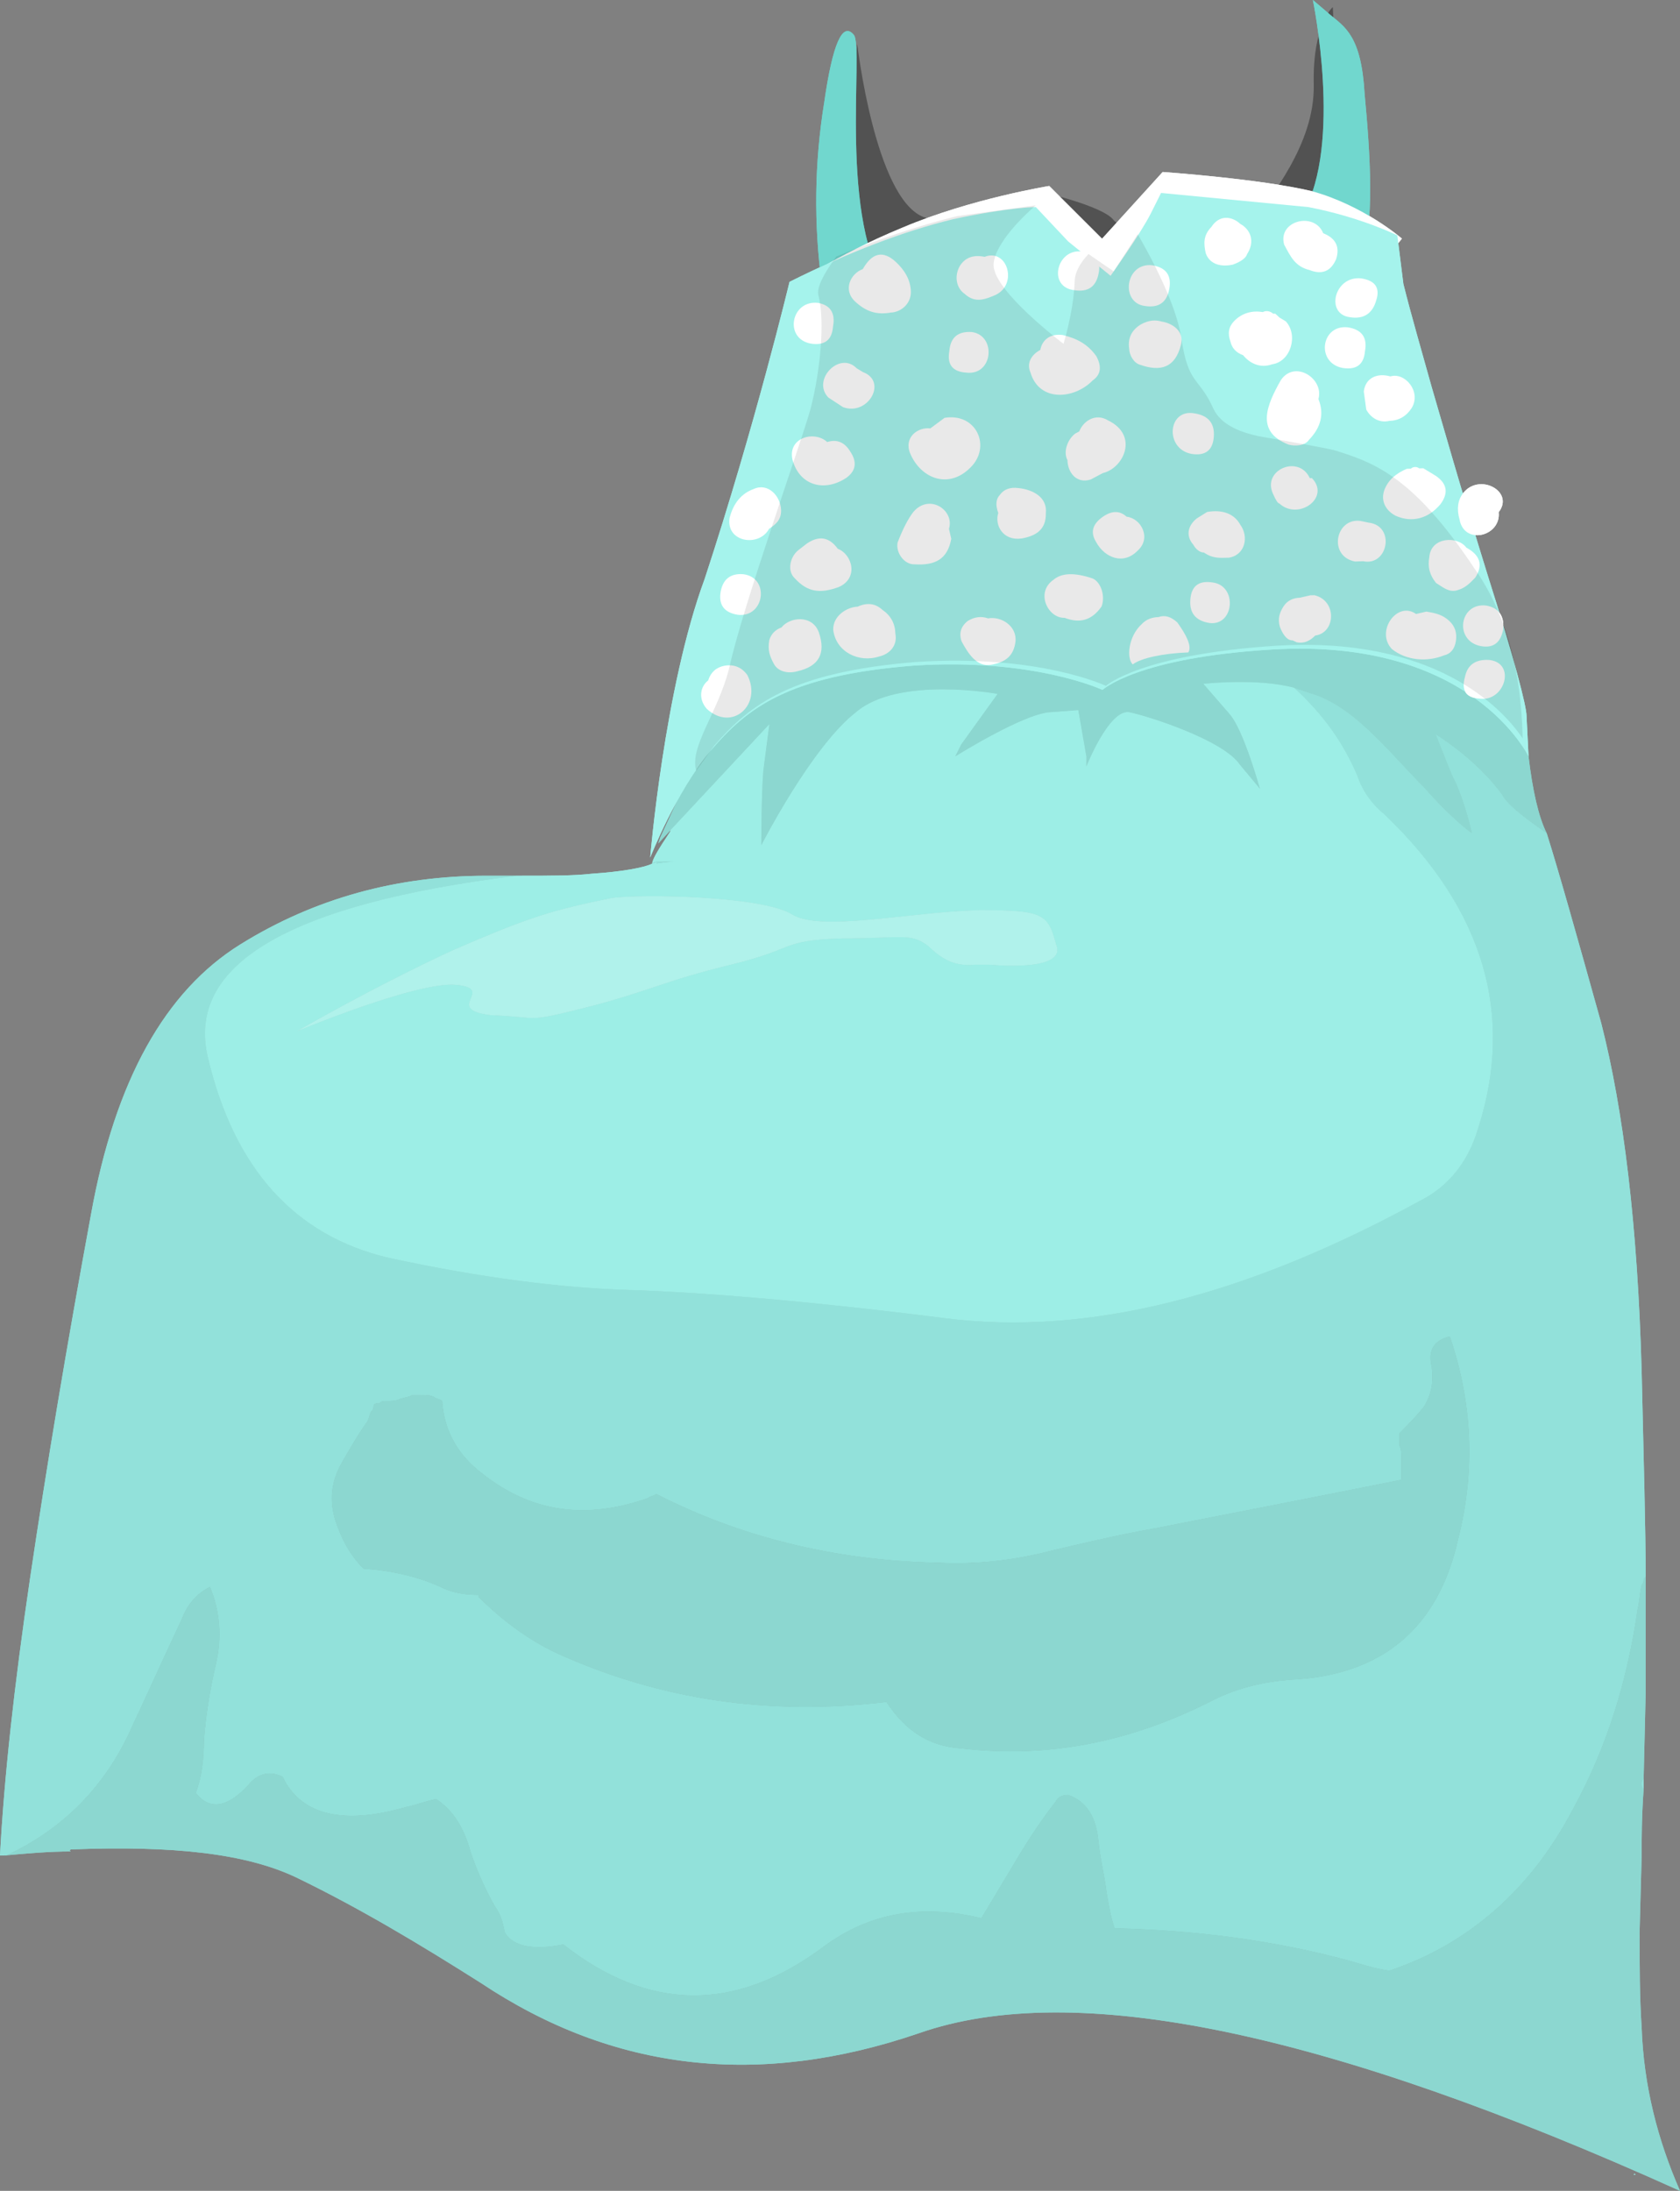 <?xml version="1.0" encoding="UTF-8" standalone="no"?>
<!-- Generator: flash2svg, http://dissentgraphics.com/tools/flash2svg -->

<svg
   xmlns:dc="http://purl.org/dc/elements/1.1/"
   xmlns:cc="http://creativecommons.org/ns#"
   xmlns:rdf="http://www.w3.org/1999/02/22-rdf-syntax-ns#"
   xmlns:svg="http://www.w3.org/2000/svg"
   xmlns="http://www.w3.org/2000/svg"
   xmlns:sodipodi="http://sodipodi.sourceforge.net/DTD/sodipodi-0.dtd"
   xmlns:inkscape="http://www.inkscape.org/namespaces/inkscape"
   id="AvatarAssets"
   image-rendering="auto"
   version="1.1"
   x="0px"
   y="0px"
   width="41.6"
   height="54.226"
   viewBox="0 0 41.6 54.226"
   inkscape:version="0.48.4 r9939"
   sodipodi:docname="AvatarAssets_backDressC008.svg">
  <rect x="0" y="0" width="41.6" height="54.226" fill="#808080" stroke="none"/>
  <sodipodi:namedview
     pagecolor="#ffffff"
     bordercolor="#666666"
     borderopacity="1"
     objecttolerance="10"
     gridtolerance="10"
     guidetolerance="10"
     inkscape:pageopacity="0"
     inkscape:pageshadow="2"
     inkscape:window-width="640"
     inkscape:window-height="480"
     id="namedview3816"
     showgrid="false"
     fit-margin-top="0"
     fit-margin-left="0"
     fit-margin-right="0"
     fit-margin-bottom="0"
     inkscape:zoom="1.9032258"
     inkscape:cx="59.2"
     inkscape:cy="-32.2"
     inkscape:window-x="0"
     inkscape:window-y="0"
     inkscape:window-maximized="0"
     inkscape:current-layer="AvatarAssets" />
  <defs
     id="defs3595" />
  <g
     id="backDressC9"
     overflow="visible"
     style="overflow:visible"
     transform="translate(27.2,24.426)">
    <g
       id="backDressC008_2_1">
      <g
         id="element3">
        <path
           id="path117"
           d="M 10,-6.725 9.725,-7.125 9.7,-7.15 C 9.3,-7.5 7.65,-8.4 5.3,-9.35 c -1.2,-0.45 -2.85,-1 -4.5,-1.25 -1.6,0.05 -3.3,0.25 -5.05,0.65 -0.25,0.05 -1.35,0.65 -2.5,1.35 -0.45,0.25 -0.95,0.55 -1.35,0.85 -0.05,0 -0.05,0 -0.05,0 l -0.225,0.2 0.025,0 c -0.2,0.15 -0.6,0.6 -1,1.1 L -9.375,-6.475 -9.4,-6.45 c -0.1,0.1 -0.2,0.25 -0.3,0.4 0,0.1 -0.1,0.2 -0.2,0.3 l -0.95,2.05 -0.05,0.15 0.3,-0.325 2.45,-2.625 -0.15,1.15 c -0.05,0.6 -0.05,1.85 -0.05,1.85 l 0.8,-1.35 -0.8,1.35 c 0,0 1.25,-2.45 2.35,-3.3 1.05,-0.9 3.5,-0.45 3.5,-0.45 L -3.4,-6 -3.55,-5.7 -2.6,-6.25 -3.55,-5.7 c 0,0 1.75,-1.1 2.4,-1.1 l 0.65,-0.05 0.2,1.15 0,0.25 0.35,-0.7 -0.35,0.7 c 0,0 0.55,-1.4 1.05,-1.35 0.5,0.1 2.35,0.7 2.75,1.3 L 4,-4.9 c 0,0 -0.4,-1.45 -0.75,-1.85 L 2.6,-7.5 l 1.05,0 -1.05,0 c 0,0 1.35,-0.15 2.25,0.1 0.3,0.1 0.45,0.15 0.6,0.2 1,0.4 1.8,1.45 2.6,2.25 0.75,0.85 1.2,1.15 1.2,1.15 0,0 -0.2,-0.9 -0.5,-1.45 l -0.4,-1 0.6,0.45 -0.6,-0.45 c 0,0 1,0.6 1.65,1.5 0.1,0.2 0.45,0.5 1.1,0.95 -0.2,-0.4 -0.35,-1.05 -0.45,-1.9 -0.25,-0.45 -0.5,-0.75 -0.65,-1"
           inkscape:connector-curvature="0"
           style="fill:#8cd7d0" />
        <path
           id="path118"
           d="m 5.3,-9.35 c 2.35,0.95 4,1.85 4.4,2.2 L 9.725,-7.125 9.75,-7.1 C 9.65,-7.25 9.55,-7.65 9.45,-8.05 Q 9.232,-8.79 9.05,-9.575 L 5.275,-9.35 m 2.775,4.4 C 7.25,-5.75 6.45,-6.8 5.45,-7.2 5.3,-7.25 5.15,-7.3 4.85,-7.4 c 0.75,0.7 1.2,1.35 1.55,2.15 0.15,0.45 0.4,0.75 0.7,1 C 9.55,-1.9 10.3,0.7 9.4,3.5 9.15,4.35 8.65,4.95 7.95,5.3 3.65,7.65 -0.25,8.65 -3.8,8.2 -7.35,7.75 -10,7.55 -11.65,7.5 -13.3,7.45 -15.3,7.2 -17.6,6.7 c -2.3,-0.55 -3.8,-2.2 -4.45,-4.95 -0.55,-2.3 2,-3.8 7.65,-4.5 0,0 -0.35,0 -0.75,0 -2.2,0 -4.25,0.55 -6.1,1.7 -1.85,1.15 -3.1,3.35 -3.7,6.7 -0.6,3.25 -1.1,6.25 -1.5,8.95 -0.4,2.7 -0.65,5 -0.75,6.9 0,0 0,0 0.15,0 1.4,-0.65 2.45,-1.7 3.1,-3.15 0.4,-0.85 0.8,-1.75 1.25,-2.7 0.15,-0.4 0.4,-0.65 0.7,-0.8 0.25,0.6 0.3,1.25 0.15,1.9 -0.15,0.65 -0.25,1.25 -0.3,1.9 0,0.45 -0.05,0.9 -0.2,1.3 0.35,0.45 0.8,0.35 1.3,-0.2 0.25,-0.3 0.55,-0.35 0.85,-0.2 0.45,0.95 1.5,1.2 3.05,0.75 0.25,-0.05 0.5,-0.15 0.75,-0.2 0.45,0.3 0.7,0.75 0.85,1.3 0.15,0.45 0.35,0.9 0.6,1.35 0.15,0.2 0.2,0.4 0.25,0.65 0.2,0.35 0.7,0.45 1.45,0.3 2.1,1.65 4.25,1.7 6.45,0.05 1.15,-0.85 2.45,-1.05 3.9,-0.7 0.3,-0.5 0.6,-1 0.9,-1.5 0.3,-0.5 0.6,-0.95 0.95,-1.4 C -1,20.05 -0.9,20 -0.75,20 c 0.45,0.15 0.7,0.55 0.75,1.15 0.05,0.45 0.15,0.85 0.2,1.25 0.05,0.3 0.1,0.6 0.2,0.9 2.05,0.05 3.95,0.3 5.8,0.8 0.35,0.1 0.65,0.2 1,0.25 1.95,-0.65 3.5,-2 4.55,-4 0.85,-1.55 1.35,-3.2 1.6,-4.95 0.05,-0.2 0.05,-0.4 0.1,-0.6 0.05,-0.05 0.05,-0.1 0.05,-0.15 0,0 0,0 0.05,-0.05 0,-1.15 -0.05,-2.95 -0.1,-5.1 C 13.35,5.9 13,3.05 12.45,0.9 11.85,-1.25 11.4,-2.85 11.1,-3.8 10.45,-4.25 10.1,-4.55 10,-4.75 9.35,-5.65 8.35,-6.25 8.35,-6.25 l 0.6,0.45 -0.6,-0.45 0.4,1 c 0.3,0.55 0.5,1.45 0.5,1.45 0,0 -0.45,-0.3 -1.2,-1.15 z m -0.6,16 c 0.2,-0.2 0.4,-0.4 0.6,-0.65 0.2,-0.3 0.25,-0.65 0.2,-1 C 8.15,9 8.3,8.75 8.7,8.65 c 0.55,1.6 0.65,3.3 0.2,5.05 -0.5,2.2 -1.9,3.35 -4.15,3.45 -0.65,0.05 -1.3,0.2 -1.9,0.5 -2.05,1.05 -4.1,1.45 -6.25,1.2 -0.8,-0.05 -1.4,-0.45 -1.85,-1.15 -2.9,0.35 -5.6,-0.05 -8.15,-1.2 -0.75,-0.35 -1.4,-0.85 -1.95,-1.4 l 0,-0.05 c -0.35,0 -0.65,-0.05 -0.95,-0.2 -0.55,-0.25 -1.2,-0.4 -1.9,-0.45 -0.35,-0.35 -0.55,-0.75 -0.7,-1.2 -0.15,-0.5 -0.1,-0.95 0.15,-1.4 0.2,-0.35 0.4,-0.7 0.65,-1.05 0.05,-0.1 0.05,-0.2 0.1,-0.25 0.05,-0.05 0.05,-0.1 0.05,-0.15 0.05,-0.05 0.1,-0.05 0.15,-0.05 0.05,-0.05 0.1,-0.05 0.15,-0.05 0.15,0 0.25,0 0.35,-0.05 0.15,-0.05 0.25,-0.05 0.3,-0.1 0.05,0 0.15,0 0.2,0 0.15,0 0.25,0 0.35,0.05 0.05,0.05 0.15,0.05 0.2,0.1 0.05,0.75 0.4,1.35 1,1.8 1.2,0.95 2.55,1.15 4.1,0.6 0.05,-0.05 0.15,-0.05 0.2,-0.1 2.05,1.05 4.4,1.65 6.95,1.7 0.95,0.05 1.9,-0.05 2.85,-0.3 0.85,-0.2 1.7,-0.4 2.55,-0.55 2.05,-0.4 4.1,-0.8 6.1,-1.2 0,-0.05 0,-0.05 0,-0.1 0,-0.05 0,-0.1 0,-0.15 0,-0.05 0,-0.15 0,-0.25 0,-0.15 0,-0.25 -0.05,-0.35 0,-0.1 0,-0.2 0,-0.3 z"
           inkscape:connector-curvature="0"
           style="fill:#92e1da" />
        <path
           id="path121"
           d="m 7.45,11.05 c 0,0.1 0,0.2 0,0.3 0.05,0.1 0.05,0.2 0.05,0.35 0,0.1 0,0.2 0,0.25 0,0.05 0,0.1 0,0.15 0,0.05 0,0.05 0,0.1 -2,0.4 -4.05,0.8 -6.1,1.2 -0.85,0.15 -1.7,0.35 -2.55,0.55 -0.95,0.25 -1.9,0.35 -2.85,0.3 -2.55,-0.05 -4.9,-0.65 -6.95,-1.7 -0.05,0.05 -0.15,0.05 -0.2,0.1 -1.55,0.55 -2.9,0.35 -4.1,-0.6 -0.6,-0.45 -0.95,-1.05 -1,-1.8 -0.05,-0.05 -0.15,-0.05 -0.2,-0.1 -0.1,-0.05 -0.2,-0.05 -0.35,-0.05 -0.05,0 -0.15,0 -0.2,0 -0.05,0.05 -0.15,0.05 -0.3,0.1 -0.1,0.05 -0.2,0.05 -0.35,0.05 -0.05,0 -0.1,0 -0.15,0.05 -0.05,0 -0.1,0 -0.15,0.05 0,0.05 0,0.1 -0.05,0.15 -0.05,0.05 -0.05,0.15 -0.1,0.25 -0.25,0.35 -0.45,0.7 -0.65,1.05 -0.25,0.45 -0.3,0.9 -0.15,1.4 0.15,0.45 0.35,0.85 0.7,1.2 0.7,0.05 1.35,0.2 1.9,0.45 0.3,0.15 0.6,0.2 0.95,0.2 l 0,0.05 c 0.55,0.55 1.2,1.05 1.95,1.4 2.55,1.15 5.25,1.55 8.15,1.2 0.45,0.7 1.05,1.1 1.85,1.15 2.15,0.25 4.2,-0.15 6.25,-1.2 0.6,-0.3 1.25,-0.45 1.9,-0.5 C 7,17.05 8.4,15.9 8.9,13.7 9.35,11.95 9.25,10.25 8.7,8.65 8.3,8.75 8.15,9 8.25,9.4 c 0.05,0.35 0,0.7 -0.2,1 -0.2,0.25 -0.4,0.45 -0.6,0.65 z M 7.2,24.35 C 6.85,24.3 6.55,24.2 6.2,24.1 4.35,23.6 2.45,23.35 0.4,23.3 0.3,23 0.25,22.7 0.2,22.4 0.15,22 0.05,21.6 0,21.15 c -0.05,-0.6 -0.3,-1 -0.75,-1.15 -0.15,0 -0.25,0.05 -0.3,0.15 -0.35,0.45 -0.65,0.9 -0.95,1.4 -0.3,0.5 -0.6,1 -0.9,1.5 -1.45,-0.35 -2.75,-0.15 -3.9,0.7 -2.2,1.65 -4.35,1.6 -6.45,-0.05 -0.75,0.15 -1.25,0.05 -1.45,-0.3 -0.05,-0.25 -0.1,-0.45 -0.25,-0.65 -0.25,-0.45 -0.45,-0.9 -0.6,-1.35 -0.15,-0.55 -0.4,-1 -0.85,-1.3 -0.25,0.05 -0.5,0.15 -0.75,0.2 -1.55,0.45 -2.6,0.2 -3.05,-0.75 -0.3,-0.15 -0.6,-0.1 -0.85,0.2 -0.5,0.55 -0.95,0.65 -1.3,0.2 0.15,-0.4 0.2,-0.85 0.2,-1.3 0.05,-0.65 0.15,-1.25 0.3,-1.9 0.15,-0.65 0.1,-1.3 -0.15,-1.9 -0.3,0.15 -0.55,0.4 -0.7,0.8 -0.45,0.95 -0.85,1.85 -1.25,2.7 -0.65,1.45 -1.7,2.5 -3.1,3.15 L -27.075,21.475 -27.1,21.5 c 0.55,-0.05 1.1,-0.1 1.65,-0.1 l -0.025,-0.025 0.025,-0.025 c 2.55,-0.1 4.35,0.1 5.6,0.7 1.55,0.75 3.05,1.65 4.55,2.6 3.3,2.2 6.9,2.6 10.85,1.25 C -0.6,24.55 5.65,25.85 14.4,29.8 13.85,28.55 13.5,27.2 13.45,25.75 13.4,25 13.4,24.25 13.4,23.4 l 0,-0.025 0.05,-1.85 0,0.025 c 0,-0.5 0,-1 0.05,-1.7 -0.05,-0.05 -0.05,-0.1 -0.05,-0.1 0,-0.05 0,-0.1 0.05,-0.15 l 0,-0.025 0.05,-2.1 0,0.025 c 0,0.05 0,-0.15 0,-0.35 0,-0.6 0,-1.35 0,-2.55 -0.05,0.05 -0.05,0.05 -0.05,0.05 0,0.05 0,0.1 -0.05,0.15 -0.05,0.2 -0.05,0.4 -0.1,0.6 -0.25,1.75 -0.75,3.4 -1.6,4.95 -1.05,2 -2.6,3.35 -4.55,4 z"
           inkscape:connector-curvature="0"
           style="fill:#8cd7d0" />
        <path
           id="path124"
           d="M 4.85,-7.4 C 3.95,-7.65 2.6,-7.5 2.6,-7.5 l 1.05,0 -1.05,0 0.65,0.75 C 3.6,-6.35 4,-4.9 4,-4.9 L 3.5,-5.5 C 3.1,-6.1 1.25,-6.7 0.75,-6.8 0.25,-6.85 -0.3,-5.45 -0.3,-5.45 l 0.35,-0.7 -0.35,0.7 0,-0.25 -0.2,-1.15 -0.65,0.05 c -0.65,0 -2.4,1.1 -2.4,1.1 L -2.6,-6.25 -3.55,-5.7 -3.4,-6 -2.5,-7.25 c 0,0 -2.45,-0.45 -3.5,0.45 -1.1,0.85 -2.35,3.3 -2.35,3.3 l 0.8,-1.35 -0.8,1.35 c 0,0 0,-1.25 0.05,-1.85 l 0.15,-1.15 -2.45,2.625 0,0.025 c -0.3,0.45 -0.45,0.7 -0.45,0.8 -0.2,0.1 -0.75,0.2 -1.5,0.25 -0.45,0.05 -0.95,0.05 -1.85,0.05 -5.65,0.7 -8.2,2.2 -7.65,4.5 0.65,2.75 2.15,4.4 4.45,4.95 2.3,0.5 4.3,0.75 5.95,0.8 1.65,0.05 4.3,0.25 7.85,0.7 C -0.25,8.65 3.65,7.65 7.95,5.3 8.65,4.95 9.15,4.35 9.4,3.5 10.3,0.7 9.55,-1.9 7.1,-4.25 6.8,-4.5 6.55,-4.8 6.4,-5.25 6.05,-6.05 5.6,-6.7 4.85,-7.4 z m -15.75,4.3 c 0.15,0 0.35,0 0.5,0 -0.15,0 -0.25,0 -0.55,0.05 0.05,-0.05 0.05,-0.05 -0.1,0 0.05,-0.05 0.1,-0.05 0.15,-0.05 z m -1.15,0.9 c 0.75,-0.1 3.7,-0.05 4.45,0.4 0.7,0.45 2.9,-0.05 4.65,-0.1 1.6,0 1.7,0.1 1.9,0.85 0.3,0.7 -1.65,0.5 -1.65,0.5 l -0.35,0 C -3.5,-0.5 -3.85,-0.65 -4.2,-1 c -0.45,-0.35 -0.65,-0.2 -2.15,-0.2 -1.55,0.05 -1.1,0.25 -2.75,0.65 -1.65,0.4 -2,0.65 -3.55,1.05 -1.6,0.4 -1.1,0.25 -2.4,0.2 -1.2,-0.15 0.15,-0.65 -0.85,-0.75 -0.95,-0.1 -3.95,1.15 -3.95,1.15 l 1.6,-0.6 -1.6,0.6 c 0,0 1.9,-1.1 3.85,-2 1.95,-0.85 2.5,-1 3.95,-1.3 z m 2.75,-4.5 c -0.05,0.05 -0.05,0.15 -0.05,0.25 0.4,-0.5 0.8,-0.95 1,-1.1 l -0.025,0 0.225,-0.2 c 0,0 0,0 0.05,0 0.4,-0.3 0.9,-0.6 1.35,-0.85 l -0.025,-0.025 -1.95,0.125 0.025,0 c -0.05,0.05 -0.25,0.65 -0.6,1.8 z"
           inkscape:connector-curvature="0"
           style="fill:#9deee6" />
        <path
           id="path125"
           d="m -10.9,-3.1 c -0.05,0 -0.1,0 -0.15,0.05 0.15,-0.05 0.15,-0.05 0.1,0 0.3,-0.05 0.4,-0.05 0.55,-0.05 -0.15,0 -0.35,0 -0.5,0 z m 24.4,22.7 c -0.05,0.05 -0.05,0.1 -0.05,0.15 0,0 0,0.05 0.05,0.1 0,-0.05 0,-0.1 0,-0.25 z"
           inkscape:connector-curvature="0"
           style="fill:#92e1da" />
        <path
           id="path128"
           d="m -12.05,-2.2 c -1.45,0.3 -2,0.45 -3.95,1.3 -1.95,0.9 -3.85,2 -3.85,2 l 1.6,-0.6 -1.6,0.6 c 0,0 3,-1.25 3.95,-1.15 1,0.1 -0.35,0.6 0.85,0.75 1.3,0.05 0.8,0.2 2.4,-0.2 1.55,-0.4 1.9,-0.65 3.55,-1.05 1.65,-0.4 1.2,-0.6 2.75,-0.65 1.5,0 1.7,-0.15 2.15,0.2 0.35,0.35 0.7,0.5 1.15,0.45 l 0.35,0 c 0,0 1.95,0.2 1.65,-0.5 -0.2,-0.75 -0.3,-0.85 -1.9,-0.85 -1.75,0.05 -3.95,0.55 -4.65,0.1 -0.75,-0.45 -3.7,-0.5 -4.45,-0.4 z"
           inkscape:connector-curvature="0"
           style="fill:#b0f2eb" />
        <path
           id="path137"
           d="m 13.25,29.375 0.025,0 M 13.25,29.4 c 0,0 0.05,0 0.05,0 l -0.025,-0.025"
           inkscape:connector-curvature="0"
           style="fill:#9deee6" />
      </g>
    </g>
    <g
       id="backDressC008_2_0">
      <g
         id="element2">
        <path
           id="path96"
           d="M 10,-6.725 9.725,-7.125 9.7,-7.15 C 9.3,-7.5 7.65,-8.4 5.3,-9.35 c -1.2,-0.45 -2.85,-1 -4.5,-1.25 -1.6,0.05 -3.3,0.25 -5.05,0.65 -0.25,0.05 -1.35,0.65 -2.5,1.35 -0.45,0.25 -0.95,0.55 -1.35,0.85 -0.05,0 -0.05,0 -0.05,0 l -0.225,0.2 0.025,0 c -0.2,0.15 -0.6,0.6 -1,1.1 L -9.375,-6.475 -9.4,-6.45 c -0.1,0.1 -0.2,0.25 -0.3,0.4 0,0.1 -0.1,0.2 -0.2,0.3 l -0.95,2.05 -0.05,0.15 0.3,-0.325 2.45,-2.625 -0.15,1.15 c -0.05,0.6 -0.05,1.85 -0.05,1.85 l 0.8,-1.35 -0.8,1.35 c 0,0 1.25,-2.45 2.35,-3.3 1.05,-0.9 3.5,-0.45 3.5,-0.45 L -3.4,-6 -3.55,-5.7 -2.6,-6.25 -3.55,-5.7 c 0,0 1.75,-1.1 2.4,-1.1 l 0.65,-0.05 0.2,1.15 0,0.25 0.35,-0.7 -0.35,0.7 c 0,0 0.55,-1.4 1.05,-1.35 0.5,0.1 2.35,0.7 2.75,1.3 L 4,-4.9 c 0,0 -0.4,-1.45 -0.75,-1.85 L 2.6,-7.5 l 1.05,0 -1.05,0 c 0,0 1.35,-0.15 2.25,0.1 0.3,0.1 0.45,0.15 0.6,0.2 1,0.4 1.8,1.45 2.6,2.25 0.75,0.85 1.2,1.15 1.2,1.15 0,0 -0.2,-0.9 -0.5,-1.45 l -0.4,-1 0.6,0.45 -0.6,-0.45 c 0,0 1,0.6 1.65,1.5 0.1,0.2 0.45,0.5 1.1,0.95 -0.2,-0.4 -0.35,-1.05 -0.45,-1.9 -0.25,-0.45 -0.5,-0.75 -0.65,-1"
           inkscape:connector-curvature="0"
           style="fill:#8cd7d0" />
        <path
           id="path97"
           d="m 5.3,-9.35 c 2.35,0.95 4,1.85 4.4,2.2 L 9.725,-7.125 9.75,-7.1 C 9.65,-7.25 9.55,-7.65 9.45,-8.05 Q 9.232,-8.79 9.05,-9.575 L 5.275,-9.35 m 2.775,4.4 C 7.25,-5.75 6.45,-6.8 5.45,-7.2 5.3,-7.25 5.15,-7.3 4.85,-7.4 c 0.75,0.7 1.2,1.35 1.55,2.15 0.15,0.45 0.4,0.75 0.7,1 C 9.55,-1.9 10.3,0.7 9.4,3.5 9.15,4.35 8.65,4.95 7.95,5.3 3.65,7.65 -0.25,8.65 -3.8,8.2 -7.35,7.75 -10,7.55 -11.65,7.5 -13.3,7.45 -15.3,7.2 -17.6,6.7 c -2.3,-0.55 -3.8,-2.2 -4.45,-4.95 -0.55,-2.3 2,-3.8 7.65,-4.5 0,0 -0.35,0 -0.75,0 -2.2,0 -4.25,0.55 -6.1,1.7 -1.85,1.15 -3.1,3.35 -3.7,6.7 -0.6,3.25 -1.1,6.25 -1.5,8.95 -0.4,2.7 -0.65,5 -0.75,6.9 0,0 0,0 0.15,0 1.4,-0.65 2.45,-1.7 3.1,-3.15 0.4,-0.85 0.8,-1.75 1.25,-2.7 0.15,-0.4 0.4,-0.65 0.7,-0.8 0.25,0.6 0.3,1.25 0.15,1.9 -0.15,0.65 -0.25,1.25 -0.3,1.9 0,0.45 -0.05,0.9 -0.2,1.3 0.35,0.45 0.8,0.35 1.3,-0.2 0.25,-0.3 0.55,-0.35 0.85,-0.2 0.45,0.95 1.5,1.2 3.05,0.75 0.25,-0.05 0.5,-0.15 0.75,-0.2 0.45,0.3 0.7,0.75 0.85,1.3 0.15,0.45 0.35,0.9 0.6,1.35 0.15,0.2 0.2,0.4 0.25,0.65 0.2,0.35 0.7,0.45 1.45,0.3 2.1,1.65 4.25,1.7 6.45,0.05 1.15,-0.85 2.45,-1.05 3.9,-0.7 0.3,-0.5 0.6,-1 0.9,-1.5 0.3,-0.5 0.6,-0.95 0.95,-1.4 C -1,20.05 -0.9,20 -0.75,20 c 0.45,0.15 0.7,0.55 0.75,1.15 0.05,0.45 0.15,0.85 0.2,1.25 0.05,0.3 0.1,0.6 0.2,0.9 2.05,0.05 3.95,0.3 5.8,0.8 0.35,0.1 0.65,0.2 1,0.25 1.95,-0.65 3.5,-2 4.55,-4 0.85,-1.55 1.35,-3.2 1.6,-4.95 0.05,-0.2 0.05,-0.4 0.1,-0.6 0.05,-0.05 0.05,-0.1 0.05,-0.15 0,0 0,0 0.05,-0.05 0,-1.15 -0.05,-2.95 -0.1,-5.1 C 13.35,5.9 13,3.05 12.45,0.9 11.85,-1.25 11.4,-2.85 11.1,-3.8 10.45,-4.25 10.1,-4.55 10,-4.75 9.35,-5.65 8.35,-6.25 8.35,-6.25 l 0.6,0.45 -0.6,-0.45 0.4,1 c 0.3,0.55 0.5,1.45 0.5,1.45 0,0 -0.45,-0.3 -1.2,-1.15 z m -0.6,16 c 0.2,-0.2 0.4,-0.4 0.6,-0.65 0.2,-0.3 0.25,-0.65 0.2,-1 C 8.15,9 8.3,8.75 8.7,8.65 c 0.55,1.6 0.65,3.3 0.2,5.05 -0.5,2.2 -1.9,3.35 -4.15,3.45 -0.65,0.05 -1.3,0.2 -1.9,0.5 -2.05,1.05 -4.1,1.45 -6.25,1.2 -0.8,-0.05 -1.4,-0.45 -1.85,-1.15 -2.9,0.35 -5.6,-0.05 -8.15,-1.2 -0.75,-0.35 -1.4,-0.85 -1.95,-1.4 l 0,-0.05 c -0.35,0 -0.65,-0.05 -0.95,-0.2 -0.55,-0.25 -1.2,-0.4 -1.9,-0.45 -0.35,-0.35 -0.55,-0.75 -0.7,-1.2 -0.15,-0.5 -0.1,-0.95 0.15,-1.4 0.2,-0.35 0.4,-0.7 0.65,-1.05 0.05,-0.1 0.05,-0.2 0.1,-0.25 0.05,-0.05 0.05,-0.1 0.05,-0.15 0.05,-0.05 0.1,-0.05 0.15,-0.05 0.05,-0.05 0.1,-0.05 0.15,-0.05 0.15,0 0.25,0 0.35,-0.05 0.15,-0.05 0.25,-0.05 0.3,-0.1 0.05,0 0.15,0 0.2,0 0.15,0 0.25,0 0.35,0.05 0.05,0.05 0.15,0.05 0.2,0.1 0.05,0.75 0.4,1.35 1,1.8 1.2,0.95 2.55,1.15 4.1,0.6 0.05,-0.05 0.15,-0.05 0.2,-0.1 2.05,1.05 4.4,1.65 6.95,1.7 0.95,0.05 1.9,-0.05 2.85,-0.3 0.85,-0.2 1.7,-0.4 2.55,-0.55 2.05,-0.4 4.1,-0.8 6.1,-1.2 0,-0.05 0,-0.05 0,-0.1 0,-0.05 0,-0.1 0,-0.15 0,-0.05 0,-0.15 0,-0.25 0,-0.15 0,-0.25 -0.05,-0.35 0,-0.1 0,-0.2 0,-0.3 z"
           inkscape:connector-curvature="0"
           style="fill:#92e1da" />
        <path
           id="path100"
           d="m 7.45,11.05 c 0,0.1 0,0.2 0,0.3 0.05,0.1 0.05,0.2 0.05,0.35 0,0.1 0,0.2 0,0.25 0,0.05 0,0.1 0,0.15 0,0.05 0,0.05 0,0.1 -2,0.4 -4.05,0.8 -6.1,1.2 -0.85,0.15 -1.7,0.35 -2.55,0.55 -0.95,0.25 -1.9,0.35 -2.85,0.3 -2.55,-0.05 -4.9,-0.65 -6.95,-1.7 -0.05,0.05 -0.15,0.05 -0.2,0.1 -1.55,0.55 -2.9,0.35 -4.1,-0.6 -0.6,-0.45 -0.95,-1.05 -1,-1.8 -0.05,-0.05 -0.15,-0.05 -0.2,-0.1 -0.1,-0.05 -0.2,-0.05 -0.35,-0.05 -0.05,0 -0.15,0 -0.2,0 -0.05,0.05 -0.15,0.05 -0.3,0.1 -0.1,0.05 -0.2,0.05 -0.35,0.05 -0.05,0 -0.1,0 -0.15,0.05 -0.05,0 -0.1,0 -0.15,0.05 0,0.05 0,0.1 -0.05,0.15 -0.05,0.05 -0.05,0.15 -0.1,0.25 -0.25,0.35 -0.45,0.7 -0.65,1.05 -0.25,0.45 -0.3,0.9 -0.15,1.4 0.15,0.45 0.35,0.85 0.7,1.2 0.7,0.05 1.35,0.2 1.9,0.45 0.3,0.15 0.6,0.2 0.95,0.2 l 0,0.05 c 0.55,0.55 1.2,1.05 1.95,1.4 2.55,1.15 5.25,1.55 8.15,1.2 0.45,0.7 1.05,1.1 1.85,1.15 2.15,0.25 4.2,-0.15 6.25,-1.2 0.6,-0.3 1.25,-0.45 1.9,-0.5 C 7,17.05 8.4,15.9 8.9,13.7 9.35,11.95 9.25,10.25 8.7,8.65 8.3,8.75 8.15,9 8.25,9.4 c 0.05,0.35 0,0.7 -0.2,1 -0.2,0.25 -0.4,0.45 -0.6,0.65 z M 7.2,24.35 C 6.85,24.3 6.55,24.2 6.2,24.1 4.35,23.6 2.45,23.35 0.4,23.3 0.3,23 0.25,22.7 0.2,22.4 0.15,22 0.05,21.6 0,21.15 c -0.05,-0.6 -0.3,-1 -0.75,-1.15 -0.15,0 -0.25,0.05 -0.3,0.15 -0.35,0.45 -0.65,0.9 -0.95,1.4 -0.3,0.5 -0.6,1 -0.9,1.5 -1.45,-0.35 -2.75,-0.15 -3.9,0.7 -2.2,1.65 -4.35,1.6 -6.45,-0.05 -0.75,0.15 -1.25,0.05 -1.45,-0.3 -0.05,-0.25 -0.1,-0.45 -0.25,-0.65 -0.25,-0.45 -0.45,-0.9 -0.6,-1.35 -0.15,-0.55 -0.4,-1 -0.85,-1.3 -0.25,0.05 -0.5,0.15 -0.75,0.2 -1.55,0.45 -2.6,0.2 -3.05,-0.75 -0.3,-0.15 -0.6,-0.1 -0.85,0.2 -0.5,0.55 -0.95,0.65 -1.3,0.2 0.15,-0.4 0.2,-0.85 0.2,-1.3 0.05,-0.65 0.15,-1.25 0.3,-1.9 0.15,-0.65 0.1,-1.3 -0.15,-1.9 -0.3,0.15 -0.55,0.4 -0.7,0.8 -0.45,0.95 -0.85,1.85 -1.25,2.7 -0.65,1.45 -1.7,2.5 -3.1,3.15 L -27.075,21.475 -27.1,21.5 c 0.55,-0.05 1.1,-0.1 1.65,-0.1 l -0.025,-0.025 0.025,-0.025 c 2.55,-0.1 4.35,0.1 5.6,0.7 1.55,0.75 3.05,1.65 4.55,2.6 3.3,2.2 6.9,2.6 10.85,1.25 C -0.6,24.55 5.65,25.85 14.4,29.8 13.85,28.55 13.5,27.2 13.45,25.75 13.4,25 13.4,24.25 13.4,23.4 l 0,-0.025 0.05,-1.85 0,0.025 c 0,-0.5 0,-1 0.05,-1.7 -0.05,-0.05 -0.05,-0.1 -0.05,-0.1 0,-0.05 0,-0.1 0.05,-0.15 l 0,-0.025 0.05,-2.1 0,0.025 c 0,0.05 0,-0.15 0,-0.35 0,-0.6 0,-1.35 0,-2.55 -0.05,0.05 -0.05,0.05 -0.05,0.05 0,0.05 0,0.1 -0.05,0.15 -0.05,0.2 -0.05,0.4 -0.1,0.6 -0.25,1.75 -0.75,3.4 -1.6,4.95 -1.05,2 -2.6,3.35 -4.55,4 z"
           inkscape:connector-curvature="0"
           style="fill:#8cd7d0" />
        <path
           id="path103"
           d="M 4.85,-7.4 C 3.95,-7.65 2.6,-7.5 2.6,-7.5 l 1.05,0 -1.05,0 0.65,0.75 C 3.6,-6.35 4,-4.9 4,-4.9 L 3.5,-5.5 C 3.1,-6.1 1.25,-6.7 0.75,-6.8 0.25,-6.85 -0.3,-5.45 -0.3,-5.45 l 0.35,-0.7 -0.35,0.7 0,-0.25 -0.2,-1.15 -0.65,0.05 c -0.65,0 -2.4,1.1 -2.4,1.1 L -2.6,-6.25 -3.55,-5.7 -3.4,-6 -2.5,-7.25 c 0,0 -2.45,-0.45 -3.5,0.45 -1.1,0.85 -2.35,3.3 -2.35,3.3 l 0.8,-1.35 -0.8,1.35 c 0,0 0,-1.25 0.05,-1.85 l 0.15,-1.15 -2.45,2.625 0,0.025 c -0.3,0.45 -0.45,0.7 -0.45,0.8 -0.2,0.1 -0.75,0.2 -1.5,0.25 -0.45,0.05 -0.95,0.05 -1.85,0.05 -5.65,0.7 -8.2,2.2 -7.65,4.5 0.65,2.75 2.15,4.4 4.45,4.95 2.3,0.5 4.3,0.75 5.95,0.8 1.65,0.05 4.3,0.25 7.85,0.7 C -0.25,8.65 3.65,7.65 7.95,5.3 8.65,4.95 9.15,4.35 9.4,3.5 10.3,0.7 9.55,-1.9 7.1,-4.25 6.8,-4.5 6.55,-4.8 6.4,-5.25 6.05,-6.05 5.6,-6.7 4.85,-7.4 z m -15.75,4.3 c 0.15,0 0.35,0 0.5,0 -0.15,0 -0.25,0 -0.55,0.05 0.05,-0.05 0.05,-0.05 -0.1,0 0.05,-0.05 0.1,-0.05 0.15,-0.05 z m -1.15,0.9 c 0.75,-0.1 3.7,-0.05 4.45,0.4 0.7,0.45 2.9,-0.05 4.65,-0.1 1.6,0 1.7,0.1 1.9,0.85 0.3,0.7 -1.65,0.5 -1.65,0.5 l -0.35,0 C -3.5,-0.5 -3.85,-0.65 -4.2,-1 c -0.45,-0.35 -0.65,-0.2 -2.15,-0.2 -1.55,0.05 -1.1,0.25 -2.75,0.65 -1.65,0.4 -2,0.65 -3.55,1.05 -1.6,0.4 -1.1,0.25 -2.4,0.2 -1.2,-0.15 0.15,-0.65 -0.85,-0.75 -0.95,-0.1 -3.95,1.15 -3.95,1.15 l 1.6,-0.6 -1.6,0.6 c 0,0 1.9,-1.1 3.85,-2 1.95,-0.85 2.5,-1 3.95,-1.3 z m 2.75,-4.5 c -0.05,0.05 -0.05,0.15 -0.05,0.25 0.4,-0.5 0.8,-0.95 1,-1.1 l -0.025,0 0.225,-0.2 c 0,0 0,0 0.05,0 0.4,-0.3 0.9,-0.6 1.35,-0.85 l -0.025,-0.025 -1.95,0.125 0.025,0 c -0.05,0.05 -0.25,0.65 -0.6,1.8 z"
           inkscape:connector-curvature="0"
           style="fill:#9deee6" />
        <path
           id="path104"
           d="m -10.9,-3.1 c -0.05,0 -0.1,0 -0.15,0.05 0.15,-0.05 0.15,-0.05 0.1,0 0.3,-0.05 0.4,-0.05 0.55,-0.05 -0.15,0 -0.35,0 -0.5,0 z m 24.4,22.7 c -0.05,0.05 -0.05,0.1 -0.05,0.15 0,0 0,0.05 0.05,0.1 0,-0.05 0,-0.1 0,-0.25 z"
           inkscape:connector-curvature="0"
           style="fill:#92e1da" />
        <path
           id="path107"
           d="m -12.05,-2.2 c -1.45,0.3 -2,0.45 -3.95,1.3 -1.95,0.9 -3.85,2 -3.85,2 l 1.6,-0.6 -1.6,0.6 c 0,0 3,-1.25 3.95,-1.15 1,0.1 -0.35,0.6 0.85,0.75 1.3,0.05 0.8,0.2 2.4,-0.2 1.55,-0.4 1.9,-0.65 3.55,-1.05 1.65,-0.4 1.2,-0.6 2.75,-0.65 1.5,0 1.7,-0.15 2.15,0.2 0.35,0.35 0.7,0.5 1.15,0.45 l 0.35,0 c 0,0 1.95,0.2 1.65,-0.5 -0.2,-0.75 -0.3,-0.85 -1.9,-0.85 -1.75,0.05 -3.95,0.55 -4.65,0.1 -0.75,-0.45 -3.7,-0.5 -4.45,-0.4 z"
           inkscape:connector-curvature="0"
           style="fill:#b0f2eb" />
        <path
           id="path116"
           d="m 13.25,29.375 0.025,0 M 13.25,29.4 c 0,0 0.05,0 0.05,0 l -0.025,-0.025"
           inkscape:connector-curvature="0"
           style="fill:#9deee6" />
      </g>
    </g>
    <g
       id="backDressC008_1_1">
      <g
         id="element1">
        <g
           id="drawingObject48">
          <path
             id="path48"
             d="m -0.661,-19.481 -0.876,-0.226 c 0,0 -0.402,0.407 -0.243,0.635 0.107,0.235 -1.427,0.452 -2.564,0.013 -1.19,-0.483 -1.629,-4.274 -1.629,-4.274 l 0.349,1.952 -0.349,-1.952 -0.792,6.218 c -0.22,1.683 0.937,0.618 1.696,0.16 q 0.759,-0.508 2.134,-0.953 l 0.685,0.854 -0.685,-0.854 c 0,0 1.063,1.752 2.241,1.685 1.128,-0.01 6.721,-2.303 6.689,-3.8 l -0.192,-4.227 -0.248,0.386 0.248,-0.386 c 0,0 -0.504,0.422 -0.472,1.919 0.031,1.497 -1.12,2.811 -1.468,3.361 -0.398,0.556 -1.943,0.275 -1.943,0.275 0,0 -1.281,0.031 -1.544,-0.282 -0.264,-0.363 -1.913,-0.73 -1.913,-0.73"
             inkscape:connector-curvature="0"
             style="fill:#000000;fill-opacity:0.2" />
        </g>
        <g
           id="drawingObject49">
          <path
             id="path49"
             d="m -6.002,-20.918 -0.056,-2.645 q -0.421,-0.505 -0.734,1.679 -0.362,2.239 -0.058,4.507 c 0.298,1.968 0.032,1.497 0.805,1.664 l -0.567,-0.139 0.567,0.139 c 0.772,0.168 9.757,0.61 10.516,0.129 0.76,-0.431 1.654,-1.777 1.999,-2.464 0.397,-0.642 0.251,-2.677 0.119,-4.064 -0.082,-1.441 -0.497,-1.647 -0.862,-1.958 l -0.418,-0.356 c 0,0 0.742,3.572 -0.247,5.278 -0.989,1.756 -1.498,1.91 -3.806,1.906 -2.308,-0.004 -5.248,1.61 -6.409,0.084 -1.319,-1.76 -0.642,-6.083 -0.905,-6.405"
             inkscape:connector-curvature="0"
             style="fill:#71d7ce" />
        </g>
        <g
           id="drawingObject50">
          <path
             id="path50"
             d="m -7.567,-17.357 2.864,2.253 c 0,0 9.706,-1.08 10.463,-1.606 0.757,-0.525 1.754,-1.81 1.754,-1.81 0,0 -0.939,-0.818 -2.227,-1.174 -1.286,-0.307 -3.697,-0.475 -3.697,-0.475 l 1.385,0.103 -1.385,-0.103 -1.501,1.651 -1.308,-1.305 c 0,0 -1.939,0.315 -3.614,1.022 -1.726,0.709 -2.734,1.444 -2.734,1.444 z"
             inkscape:connector-curvature="0"
             style="fill:#ffffff" />
        </g>
        <g
           id="drawingObject51">
          <path
             id="path51"
             d="M 8.25,-14.85 C 8,-15.75 7.75,-16.6 7.55,-17.4 L 7.4,-18.6 c 0,0 -0.9,-0.45 -2.2,-0.7 l -3.65,-0.35 -0.25,0.5 c -0.25,0.5 -1,1.55 -1,1.55 l -1.05,-0.85 -0.8,-0.85 c 0,0 -0.65,0 -2.05,0.3 q -1.85,0.45 -4.05,1.55 l -0.6,2.25 0.6,-2.25 c 0,0 -0.85,3.55 -2.1,7.35 -1,2.7 -1.35,6.9 -1.35,6.9 l 0.45,-0.95 -0.45,0.95 c 0,0 0.65,-1.65 1.5,-2.65 0.9,-1.05 1.9,-1.85 5,-2.1 3,-0.2 4.7,0.6 4.7,0.6 L 0.95,-7.8 0.1,-7.35 c 0,0 0.85,-0.8 4.2,-1 4.95,-0.3 6.35,2.65 6.35,2.65 l -0.05,-1 c 0,-0.25 -0.3,-1.4 -0.95,-3.45 -0.7,-2.25 -1.15,-3.85 -1.4,-4.7 z"
             inkscape:connector-curvature="0"
             style="fill:#a5f3ec" />
        </g>
        <g
           id="group4">
          <g
             id="group5">
            <g
               id="drawingObject52">
              <path
                 id="path52"
                 d="m 2.657,-18.155 c 0.109,0.297 0.417,0.336 0.672,0.278 q 0.305,-0.111 0.353,-0.262 c 0.198,-0.307 0.089,-0.604 -0.17,-0.745 -0.209,-0.193 -0.517,-0.232 -0.715,0.074 -0.201,0.207 -0.196,0.407 -0.14,0.655 z"
                 inkscape:connector-curvature="0"
                 style="fill:#ffffff" />
            </g>
            <g
               id="drawingObject53">
              <path
                 id="path53"
                 d="m 4.598,-18.371 c 0.16,0.295 0.268,0.541 0.628,0.629 q 0.465,0.184 0.66,-0.272 0.144,-0.455 -0.321,-0.639 c -0.216,-0.543 -1.133,-0.312 -0.967,0.282 z"
                 inkscape:connector-curvature="0"
                 style="fill:#ffffff" />
            </g>
            <g
               id="drawingObject54">
              <path
                 id="path54"
                 d="m 6.511,-17.535 c -0.668,-0.078 -0.903,0.881 -0.287,0.96 q 0.514,0.082 0.656,-0.423 0.144,-0.455 -0.369,-0.537 z"
                 inkscape:connector-curvature="0"
                 style="fill:#ffffff" />
            </g>
            <g
               id="drawingObject55">
              <path
                 id="path55"
                 d="m 4.327,-16.661 c -0.052,-0.048 -0.155,-0.095 -0.257,-0.041 -0.257,-0.042 -0.511,0.017 -0.712,0.224 q -0.2,0.207 -0.091,0.503 0.056,0.248 0.314,0.34 c 0.158,0.194 0.417,0.335 0.722,0.225 0.459,-0.066 0.65,-0.722 0.336,-1.062 l -0.156,-0.094 -0.105,-0.097 -0.051,0.002 z"
                 inkscape:connector-curvature="0"
                 style="fill:#ffffff" />
            </g>
            <g
               id="drawingObject56">
              <path
                 id="path56"
                 d="m 4.703,-13.423 c 0.155,0.045 0.41,0.036 0.51,-0.117 q 0.451,-0.466 0.234,-1.009 c 0.143,-0.505 -0.584,-0.98 -0.931,-0.468 -0.346,0.612 -0.639,1.272 0.187,1.594 z"
                 inkscape:connector-curvature="0"
                 style="fill:#ffffff" />
            </g>
            <g
               id="drawingObject57">
              <path
                 id="path57"
                 d="m 6.631,-14.289 c 0.106,0.197 0.314,0.34 0.569,0.281 q 0.358,-0.012 0.556,-0.319 c 0.248,-0.408 -0.172,-0.894 -0.528,-0.782 -0.309,-0.09 -0.614,0.021 -0.658,0.372 l 0.061,0.448 z"
                 inkscape:connector-curvature="0"
                 style="fill:#ffffff" />
            </g>
            <g
               id="drawingObject58">
              <path
                 id="path58"
                 d="m 6.178,-16.324 c -0.667,-0.077 -0.801,0.878 -0.133,1.005 q 0.514,0.083 0.555,-0.419 0.092,-0.503 -0.422,-0.586 z"
                 inkscape:connector-curvature="0"
                 style="fill:#ffffff" />
            </g>
            <g
               id="drawingObject59">
              <path
                 id="path59"
                 d="m 8.472,-11.951 q 0.299,-0.41 -0.117,-0.696 l -0.311,-0.189 -0.103,0.003 c -0.052,-0.048 -0.154,-0.045 -0.204,0.007 l -0.103,0.004 c -0.253,0.108 -0.455,0.265 -0.552,0.518 -0.097,0.254 0.011,0.5 0.27,0.641 0.413,0.186 0.821,0.073 1.12,-0.288 z"
                 inkscape:connector-curvature="0"
                 style="fill:#ffffff" />
            </g>
            <g
               id="drawingObject60">
              <path
                 id="path60"
                 d="m 8.876,-9.814 c 0.203,-0.057 0.304,-0.16 0.454,-0.315 q 0.298,-0.461 -0.221,-0.743 c -0.211,-0.293 -0.876,-0.27 -0.916,0.231 -0.046,0.252 0.009,0.45 0.167,0.645 0.156,0.094 0.312,0.239 0.516,0.182 z"
                 inkscape:connector-curvature="0"
                 style="fill:#ffffff" />
            </g>
            <g
               id="drawingObject61">
              <path
                 id="path61"
                 d="m 5.233,-12.591 c -0.269,-0.591 -1.182,-0.21 -0.914,0.381 q 0.108,0.247 0.159,0.245 c 0.47,0.434 1.277,-0.144 0.806,-0.628 l -0.051,0.002 z"
                 inkscape:connector-curvature="0"
                 style="fill:#ffffff" />
            </g>
            <g
               id="drawingObject62">
              <path
                 id="path62"
                 d="m 2.382,-14.194 c -0.668,-0.128 -0.749,0.875 -0.081,1.002 q 0.514,0.083 0.555,-0.418 0.04,-0.502 -0.474,-0.584 z"
                 inkscape:connector-curvature="0"
                 style="fill:#ffffff" />
            </g>
            <g
               id="drawingObject63">
              <path
                 id="path63"
                 d="m 1.566,-16.467 c -0.154,-0.045 -0.308,-0.04 -0.51,0.067 q -0.354,0.212 -0.295,0.61 c 0.004,0.15 0.11,0.347 0.265,0.391 0.516,0.183 0.872,0.071 1.014,-0.484 0.094,-0.354 -0.217,-0.543 -0.474,-0.584 z"
                 inkscape:connector-curvature="0"
                 style="fill:#ffffff" />
            </g>
            <g
               id="drawingObject64">
              <path
                 id="path64"
                 d="m 1.332,-17.86 c -0.667,-0.077 -0.8,0.928 -0.184,1.007 q 0.514,0.082 0.606,-0.421 0.092,-0.503 -0.422,-0.586 z"
                 inkscape:connector-curvature="0"
                 style="fill:#ffffff" />
            </g>
            <g
               id="drawingObject65">
              <path
                 id="path65"
                 d="m 4.583,-9.418 c -0.099,0.153 -0.147,0.305 -0.092,0.503 0.055,0.148 0.161,0.345 0.315,0.339 l 0.103,0.047 c 0.206,0.043 0.357,-0.062 0.457,-0.166 0.511,-0.067 0.545,-0.868 -0.021,-0.999 l -0.102,0.003 -0.255,0.059 c -0.153,0.005 -0.306,0.06 -0.405,0.214 z"
                 inkscape:connector-curvature="0"
                 style="fill:#ffffff" />
            </g>
            <g
               id="drawingObject66">
              <path
                 id="path66"
                 d="m -8.035,-7.99 c 0.107,0.197 0.364,0.238 0.568,0.181 q 0.815,-0.178 0.542,-0.968 c -0.163,-0.445 -0.725,-0.376 -0.924,-0.119 -0.152,0.055 -0.253,0.159 -0.301,0.31 -0.045,0.252 0.009,0.4 0.115,0.596 z"
                 inkscape:connector-curvature="0"
                 style="fill:#ffffff" />
            </g>
            <g
               id="drawingObject67">
              <path
                 id="path67"
                 d="m 7.268,-8.359 c 0.365,0.288 0.877,0.32 1.284,0.156 Q 8.806,-8.261 8.851,-8.563 8.896,-8.864 8.687,-9.057 C 8.53,-9.202 8.376,-9.247 8.119,-9.288 l -0.255,0.059 c -0.468,-0.335 -1.015,0.434 -0.596,0.87 z"
                 inkscape:connector-curvature="0"
                 style="fill:#ffffff" />
            </g>
            <g
               id="drawingObject68">
              <path
                 id="path68"
                 d="m 9.445,-7.133 c 0.616,0.079 0.903,-0.881 0.235,-0.958 q -0.512,-0.033 -0.605,0.421 -0.143,0.505 0.37,0.537 z"
                 inkscape:connector-curvature="0"
                 style="fill:#ffffff" />
            </g>
            <g
               id="drawingObject69">
              <path
                 id="path69"
                 d="M 9.601,-9.438 C 8.933,-9.516 8.8,-8.561 9.468,-8.434 q 0.463,0.085 0.555,-0.419 0.04,-0.501 -0.422,-0.585 z"
                 inkscape:connector-curvature="0"
                 style="fill:#ffffff" />
            </g>
            <g
               id="drawingObject70">
              <path
                 id="path70"
                 d="m 9.91,-11.749 c 0.399,-0.514 -0.481,-0.984 -0.88,-0.471 q -0.2,0.257 -0.089,0.653 c 0.116,0.647 1.033,0.415 0.969,-0.182 z"
                 inkscape:connector-curvature="0"
                 style="fill:#ffffff" />
            </g>
            <g
               id="drawingObject71">
              <path
                 id="path71"
                 d="m 6.484,-11.533 c -0.616,-0.079 -0.801,0.877 -0.132,1.005 l 0.204,-0.007 c 0.618,0.129 0.801,-0.878 0.134,-0.955 l -0.206,-0.043 z"
                 inkscape:connector-curvature="0"
                 style="fill:#ffffff" />
            </g>
            <g
               id="drawingObject72">
              <path
                 id="path72"
                 d="m 0.969,-10.796 c 0.352,-0.312 0.086,-0.803 -0.273,-0.841 q -0.262,-0.241 -0.614,0.021 -0.353,0.262 -0.141,0.605 c 0.213,0.393 0.678,0.577 1.028,0.215 z"
                 inkscape:connector-curvature="0"
                 style="fill:#ffffff" />
            </g>
            <g
               id="drawingObject73">
              <path
                 id="path73"
                 d="m -0.768,-13.037 c 0.007,0.3 0.218,0.592 0.574,0.48 l 0.303,-0.16 c 0.51,-0.117 0.902,-0.931 0.126,-1.305 -0.311,-0.189 -0.614,0.021 -0.711,0.275 l -0.101,0.053 c -0.201,0.157 -0.297,0.46 -0.191,0.657 z"
                 inkscape:connector-curvature="0"
                 style="fill:#ffffff" />
            </g>
            <g
               id="drawingObject74">
              <path
                 id="path74"
                 d="m 3.516,-11.432 c -0.16,-0.295 -0.469,-0.385 -0.826,-0.322 l -0.253,0.158 c -0.201,0.157 -0.298,0.41 -0.088,0.653 0.053,0.099 0.158,0.195 0.26,0.192 0.208,0.143 0.361,0.137 0.617,0.129 0.408,-0.064 0.501,-0.517 0.29,-0.81 z"
                 inkscape:connector-curvature="0"
                 style="fill:#ffffff" />
            </g>
            <g
               id="drawingObject75">
              <path
                 id="path75"
                 d="M 1.083,-8.99 C 0.731,-8.678 0.692,-8.126 0.849,-7.981 1.05,-8.138 1.611,-8.257 2.225,-8.278 2.324,-8.432 2.164,-8.726 1.953,-9.019 1.797,-9.164 1.642,-9.209 1.489,-9.153 Q 1.234,-9.145 1.083,-8.99 z"
                 inkscape:connector-curvature="0"
                 style="fill:#ffffff" />
            </g>
            <g
               id="drawingObject76">
              <path
                 id="path76"
                 d="m -5.029,-8.742 c -0.006,-0.25 -0.112,-0.446 -0.32,-0.589 Q -5.61,-9.572 -5.965,-9.41 c -0.256,0.009 -0.61,0.221 -0.603,0.57 0.063,0.548 0.632,0.829 1.141,0.662 0.255,-0.059 0.455,-0.266 0.398,-0.564 z"
                 inkscape:connector-curvature="0"
                 style="fill:#ffffff" />
            </g>
            <g
               id="drawingObject77">
              <path
                 id="path77"
                 d="m -9.701,-6.883 c 0.627,0.579 1.381,-0.097 1.007,-0.834 q -0.212,-0.293 -0.569,-0.231 -0.306,0.061 -0.402,0.364 c -0.201,0.157 -0.246,0.458 -0.036,0.701 z"
                 inkscape:connector-curvature="0"
                 style="fill:#ffffff" />
            </g>
            <g
               id="drawingObject78">
              <path
                 id="path78"
                 d="m 2.748,-9.006 c 0.616,0.079 0.698,-0.924 0.081,-1.003 q -0.513,-0.082 -0.554,0.419 -0.041,0.502 0.473,0.584 z"
                 inkscape:connector-curvature="0"
                 style="fill:#ffffff" />
            </g>
            <g
               id="drawingObject79">
              <path
                 id="path79"
                 d="m 0.077,-9.415 c 0.097,-0.254 -0.013,-0.6 -0.22,-0.693 q -0.67,-0.227 -0.972,0.033 c -0.454,0.316 -0.133,0.955 0.276,0.941 0.362,0.138 0.667,0.077 0.916,-0.281 z"
                 inkscape:connector-curvature="0"
                 style="fill:#ffffff" />
            </g>
            <g
               id="drawingObject80">
              <path
                 id="path80"
                 d="m -1.303,-11.719 c 0.043,-0.401 -0.32,-0.589 -0.679,-0.627 q -0.308,-0.039 -0.457,0.166 -0.151,0.155 -0.042,0.451 c -0.096,0.303 0.117,0.696 0.577,0.631 0.357,-0.062 0.609,-0.221 0.601,-0.621 z"
                 inkscape:connector-curvature="0"
                 style="fill:#ffffff" />
            </g>
            <g
               id="drawingObject81">
              <path
                 id="path81"
                 d="m -1.684,-15.207 c 0.22,0.743 1.089,0.663 1.54,0.198 q 0.303,-0.21 0.09,-0.603 c -0.211,-0.293 -0.47,-0.434 -0.831,-0.522 -0.308,-0.04 -0.509,0.117 -0.555,0.369 -0.203,0.107 -0.352,0.312 -0.244,0.558 z"
                 inkscape:connector-curvature="0"
                 style="fill:#ffffff" />
            </g>
            <g
               id="drawingObject82">
              <path
                 id="path82"
                 d="m -0.416,-18.2 c -0.616,-0.079 -0.852,0.879 -0.185,0.956 q 0.514,0.083 0.606,-0.421 0.093,-0.453 -0.421,-0.535 z"
                 inkscape:connector-curvature="0"
                 style="fill:#ffffff" />
            </g>
            <g
               id="drawingObject83">
              <path
                 id="path83"
                 d="m -2.544,-17.128 c 0.557,-0.269 0.283,-1.16 -0.276,-0.941 q -0.412,-0.086 -0.61,0.221 c -0.148,0.255 -0.091,0.553 0.117,0.696 0.261,0.241 0.515,0.133 0.769,0.024 z"
                 inkscape:connector-curvature="0"
                 style="fill:#ffffff" />
            </g>
            <g
               id="drawingObject84">
              <path
                 id="path84"
                 d="m -3.271,-15.203 c 0.667,0.078 0.748,-0.925 0.132,-1.005 q -0.513,-0.032 -0.553,0.469 -0.092,0.504 0.421,0.536 z"
                 inkscape:connector-curvature="0"
                 style="fill:#ffffff" />
            </g>
            <g
               id="drawingObject85">
              <path
                 id="path85"
                 d="m -3.12,-12.907 c 0.449,-0.516 0.074,-1.303 -0.691,-1.177 l -0.353,0.262 c -0.308,-0.04 -0.661,0.222 -0.499,0.617 0.27,0.641 0.992,0.916 1.543,0.298 z"
                 inkscape:connector-curvature="0"
                 style="fill:#ffffff" />
            </g>
            <g
               id="drawingObject86">
              <path
                 id="path86"
                 d="m -3.702,-11.337 c 0.144,-0.455 -0.479,-0.884 -0.879,-0.421 q -0.2,0.257 -0.394,0.764 c -0.045,0.252 0.166,0.544 0.421,0.536 0.513,0.032 0.817,-0.128 0.909,-0.631 l -0.057,-0.248 z"
                 inkscape:connector-curvature="0"
                 style="fill:#ffffff" />
            </g>
            <g
               id="drawingObject87">
              <path
                 id="path87"
                 d="M -2.055,-8.543 C -2.013,-8.944 -2.427,-9.18 -2.733,-9.12 q -0.258,-0.091 -0.511,0.068 -0.251,0.208 -0.143,0.505 c 0.16,0.294 0.372,0.637 0.729,0.575 0.357,-0.062 0.559,-0.219 0.603,-0.571 z"
                 inkscape:connector-curvature="0"
                 style="fill:#ffffff" />
            </g>
            <g
               id="drawingObject88">
              <path
                 id="path88"
                 d="m -6.436,-9.894 c 0.507,-0.218 0.341,-0.812 -0.02,-0.95 q -0.317,-0.439 -0.771,-0.124 l -0.202,0.157 c -0.201,0.157 -0.296,0.51 -0.087,0.703 0.314,0.34 0.622,0.379 1.08,0.214 z"
                 inkscape:connector-curvature="0"
                 style="fill:#ffffff" />
            </g>
            <g
               id="drawingObject89">
              <path
                 id="path89"
                 d="m -7.579,-13.056 c 0.168,0.644 0.786,0.823 1.341,0.454 q 0.353,-0.262 0.089,-0.653 -0.212,-0.343 -0.568,-0.23 c -0.313,-0.29 -0.975,-0.117 -0.862,0.429 z"
                 inkscape:connector-curvature="0"
                 style="fill:#ffffff" />
            </g>
            <g
               id="drawingObject90">
              <path
                 id="path90"
                 d="m -5.988,-15.311 c -0.419,-0.435 -1.12,0.288 -0.701,0.724 l 0.363,0.238 c 0.62,0.229 1.113,-0.638 0.494,-0.867 l -0.156,-0.095 z"
                 inkscape:connector-curvature="0"
                 style="fill:#ffffff" />
            </g>
            <g
               id="drawingObject91">
              <path
                 id="path91"
                 d="m -4.645,-17.207 c -0.007,-0.299 -0.165,-0.544 -0.374,-0.737 q -0.47,-0.434 -0.816,0.178 c -0.305,0.11 -0.501,0.517 -0.188,0.806 0.262,0.241 0.52,0.333 0.877,0.271 0.256,-0.009 0.507,-0.218 0.501,-0.518 z"
                 inkscape:connector-curvature="0"
                 style="fill:#ffffff" />
            </g>
            <g
               id="drawingObject92">
              <path
                 id="path92"
                 d="m -6.944,-16.929 c -0.667,-0.077 -0.851,0.88 -0.183,1.007 q 0.514,0.083 0.554,-0.419 0.092,-0.503 -0.371,-0.588 z"
                 inkscape:connector-curvature="0"
                 style="fill:#ffffff" />
            </g>
            <g
               id="drawingObject93">
              <path
                 id="path93"
                 d="m -7.859,-11.796 c -0.008,-0.35 -0.322,-0.69 -0.677,-0.527 q -0.457,0.165 -0.599,0.72 c -0.09,0.603 0.732,0.725 0.978,0.267 0.152,-0.105 0.303,-0.21 0.298,-0.46 z"
                 inkscape:connector-curvature="0"
                 style="fill:#ffffff" />
            </g>
            <g
               id="drawingObject94">
              <path
                 id="path94"
                 d="m -8.931,-9.209 c 0.667,0.077 0.8,-0.928 0.132,-1.005 q -0.461,-0.034 -0.554,0.419 -0.092,0.503 0.422,0.586 z"
                 inkscape:connector-curvature="0"
                 style="fill:#ffffff" />
            </g>
          </g>
        </g>
        <g
           id="drawingObject95">
          <path
             id="path95"
             d="m -1.553,-19.344 -1.94,0.266 c -0.968,0.233 -2.086,0.621 -3,1.002 -0.298,0.41 -0.496,0.767 -0.44,0.965 0.167,0.645 0.04,1.899 -0.197,2.808 -0.238,0.858 -1.688,4.908 -2.015,6.419 -0.283,1.11 -0.983,1.934 -0.817,2.529 l 0.448,-0.616 c 0.9,-1.031 1.908,-1.815 4.975,-2.069 3.068,-0.204 4.723,0.59 4.723,0.59 l 0.861,-0.43 -0.861,0.43 c 0,0 0.854,-0.779 4.229,-0.994 3.887,-0.232 5.562,1.512 6.091,2.294 -0.025,-1.15 -0.213,-2.794 -1.164,-4.162 -1.428,-2.152 -2.359,-2.62 -3.39,-2.935 Q 5.898,-13.295 4.202,-13.588 3.123,-13.751 2.855,-14.292 C 2.479,-15.13 2.229,-14.871 2.05,-16.065 1.931,-16.862 1.343,-17.992 0.972,-18.629 l -0.595,0.92 -0.624,-0.429 c -0.2,0.207 -0.349,0.462 -0.343,0.712 -0.036,0.751 -0.276,1.51 -0.276,1.51 0,0 -1.717,-1.292 -1.731,-1.942 -0.007,-0.35 0.391,-0.914 1.044,-1.486 z"
             inkscape:connector-curvature="0"
             style="fill:#000000;fill-opacity:0.086" />
        </g>
      </g>
    </g>
    <g
       id="backDressC008_1_0">
      <g
         id="element">
        <g
           id="drawingObject">
          <path
             id="path"
             d="m -0.661,-19.481 -0.876,-0.226 c 0,0 -0.402,0.407 -0.243,0.635 0.107,0.235 -1.427,0.452 -2.564,0.013 -1.19,-0.483 -1.629,-4.274 -1.629,-4.274 l 0.349,1.952 -0.349,-1.952 -0.792,6.218 c -0.22,1.683 0.937,0.618 1.696,0.16 q 0.759,-0.508 2.134,-0.953 l 0.685,0.854 -0.685,-0.854 c 0,0 1.063,1.752 2.241,1.685 1.128,-0.01 6.721,-2.303 6.689,-3.8 l -0.192,-4.227 -0.248,0.386 0.248,-0.386 c 0,0 -0.504,0.422 -0.472,1.919 0.031,1.497 -1.12,2.811 -1.468,3.361 -0.398,0.556 -1.943,0.275 -1.943,0.275 0,0 -1.281,0.031 -1.544,-0.282 -0.264,-0.363 -1.913,-0.73 -1.913,-0.73"
             inkscape:connector-curvature="0"
             style="fill:#000000;fill-opacity:0.2" />
        </g>
        <g
           id="drawingObject1">
          <path
             id="path1"
             d="m -6.002,-20.918 -0.056,-2.645 q -0.421,-0.505 -0.734,1.679 -0.362,2.239 -0.058,4.507 c 0.298,1.968 0.032,1.497 0.805,1.664 l -0.567,-0.139 0.567,0.139 c 0.772,0.168 9.757,0.61 10.516,0.129 0.76,-0.431 1.654,-1.777 1.999,-2.464 0.397,-0.642 0.251,-2.677 0.119,-4.064 -0.082,-1.441 -0.497,-1.647 -0.862,-1.958 l -0.418,-0.356 c 0,0 0.742,3.572 -0.247,5.278 -0.989,1.756 -1.498,1.91 -3.806,1.906 -2.308,-0.004 -5.248,1.61 -6.409,0.084 -1.319,-1.76 -0.642,-6.083 -0.905,-6.405"
             inkscape:connector-curvature="0"
             style="fill:#71d7ce" />
        </g>
        <g
           id="drawingObject2">
          <path
             id="path2"
             d="m -7.567,-17.357 2.864,2.253 c 0,0 9.706,-1.08 10.463,-1.606 0.757,-0.525 1.754,-1.81 1.754,-1.81 0,0 -0.939,-0.818 -2.227,-1.174 -1.286,-0.307 -3.697,-0.475 -3.697,-0.475 l 1.385,0.103 -1.385,-0.103 -1.501,1.651 -1.308,-1.305 c 0,0 -1.939,0.315 -3.614,1.022 -1.726,0.709 -2.734,1.444 -2.734,1.444 z"
             inkscape:connector-curvature="0"
             style="fill:#ffffff" />
        </g>
        <g
           id="drawingObject3">
          <path
             id="path3"
             d="M 8.25,-14.85 C 8,-15.75 7.75,-16.6 7.55,-17.4 L 7.4,-18.6 c 0,0 -0.9,-0.45 -2.2,-0.7 l -3.65,-0.35 -0.25,0.5 c -0.25,0.5 -1,1.55 -1,1.55 l -1.05,-0.85 -0.8,-0.85 c 0,0 -0.65,0 -2.05,0.3 q -1.85,0.45 -4.05,1.55 l -0.6,2.25 0.6,-2.25 c 0,0 -0.85,3.55 -2.1,7.35 -1,2.7 -1.35,6.9 -1.35,6.9 l 0.45,-0.95 -0.45,0.95 c 0,0 0.65,-1.65 1.5,-2.65 0.9,-1.05 1.9,-1.85 5,-2.1 3,-0.2 4.7,0.6 4.7,0.6 L 0.95,-7.8 0.1,-7.35 c 0,0 0.85,-0.8 4.2,-1 4.95,-0.3 6.35,2.65 6.35,2.65 l -0.05,-1 c 0,-0.25 -0.3,-1.4 -0.95,-3.45 -0.7,-2.25 -1.15,-3.85 -1.4,-4.7 z"
             inkscape:connector-curvature="0"
             style="fill:#a5f3ec" />
        </g>
        <g
           id="group1">
          <g
             id="group2">
            <g
               id="drawingObject4">
              <path
                 id="path4"
                 d="m 2.657,-18.155 c 0.109,0.297 0.417,0.336 0.672,0.278 q 0.305,-0.111 0.353,-0.262 c 0.198,-0.307 0.089,-0.604 -0.17,-0.745 -0.209,-0.193 -0.517,-0.232 -0.715,0.074 -0.201,0.207 -0.196,0.407 -0.14,0.655 z"
                 inkscape:connector-curvature="0"
                 style="fill:#ffffff" />
            </g>
            <g
               id="drawingObject5">
              <path
                 id="path5"
                 d="m 4.598,-18.371 c 0.16,0.295 0.268,0.541 0.628,0.629 q 0.465,0.184 0.66,-0.272 0.144,-0.455 -0.321,-0.639 c -0.216,-0.543 -1.133,-0.312 -0.967,0.282 z"
                 inkscape:connector-curvature="0"
                 style="fill:#ffffff" />
            </g>
            <g
               id="drawingObject6">
              <path
                 id="path6"
                 d="m 6.511,-17.535 c -0.668,-0.078 -0.903,0.881 -0.287,0.96 q 0.514,0.082 0.656,-0.423 0.144,-0.455 -0.369,-0.537 z"
                 inkscape:connector-curvature="0"
                 style="fill:#ffffff" />
            </g>
            <g
               id="drawingObject7">
              <path
                 id="path7"
                 d="m 4.327,-16.661 c -0.052,-0.048 -0.155,-0.095 -0.257,-0.041 -0.257,-0.042 -0.511,0.017 -0.712,0.224 q -0.2,0.207 -0.091,0.503 0.056,0.248 0.314,0.34 c 0.158,0.194 0.417,0.335 0.722,0.225 0.459,-0.066 0.65,-0.722 0.336,-1.062 l -0.156,-0.094 -0.105,-0.097 -0.051,0.002 z"
                 inkscape:connector-curvature="0"
                 style="fill:#ffffff" />
            </g>
            <g
               id="drawingObject8">
              <path
                 id="path8"
                 d="m 4.703,-13.423 c 0.155,0.045 0.41,0.036 0.51,-0.117 q 0.451,-0.466 0.234,-1.009 c 0.143,-0.505 -0.584,-0.98 -0.931,-0.468 -0.346,0.612 -0.639,1.272 0.187,1.594 z"
                 inkscape:connector-curvature="0"
                 style="fill:#ffffff" />
            </g>
            <g
               id="drawingObject9">
              <path
                 id="path9"
                 d="m 6.631,-14.289 c 0.106,0.197 0.314,0.34 0.569,0.281 q 0.358,-0.012 0.556,-0.319 c 0.248,-0.408 -0.172,-0.894 -0.528,-0.782 -0.309,-0.09 -0.614,0.021 -0.658,0.372 l 0.061,0.448 z"
                 inkscape:connector-curvature="0"
                 style="fill:#ffffff" />
            </g>
            <g
               id="drawingObject10">
              <path
                 id="path10"
                 d="m 6.178,-16.324 c -0.667,-0.077 -0.801,0.878 -0.133,1.005 q 0.514,0.083 0.555,-0.419 0.092,-0.503 -0.422,-0.586 z"
                 inkscape:connector-curvature="0"
                 style="fill:#ffffff" />
            </g>
            <g
               id="drawingObject11">
              <path
                 id="path11"
                 d="m 8.472,-11.951 q 0.299,-0.41 -0.117,-0.696 l -0.311,-0.189 -0.103,0.003 c -0.052,-0.048 -0.154,-0.045 -0.204,0.007 l -0.103,0.004 c -0.253,0.108 -0.455,0.265 -0.552,0.518 -0.097,0.254 0.011,0.5 0.27,0.641 0.413,0.186 0.821,0.073 1.12,-0.288 z"
                 inkscape:connector-curvature="0"
                 style="fill:#ffffff" />
            </g>
            <g
               id="drawingObject12">
              <path
                 id="path12"
                 d="m 8.876,-9.814 c 0.203,-0.057 0.304,-0.16 0.454,-0.315 q 0.298,-0.461 -0.221,-0.743 c -0.211,-0.293 -0.876,-0.27 -0.916,0.231 -0.046,0.252 0.009,0.45 0.167,0.645 0.156,0.094 0.312,0.239 0.516,0.182 z"
                 inkscape:connector-curvature="0"
                 style="fill:#ffffff" />
            </g>
            <g
               id="drawingObject13">
              <path
                 id="path13"
                 d="m 5.233,-12.591 c -0.269,-0.591 -1.182,-0.21 -0.914,0.381 q 0.108,0.247 0.159,0.245 c 0.47,0.434 1.277,-0.144 0.806,-0.628 l -0.051,0.002 z"
                 inkscape:connector-curvature="0"
                 style="fill:#ffffff" />
            </g>
            <g
               id="drawingObject14">
              <path
                 id="path14"
                 d="m 2.382,-14.194 c -0.668,-0.128 -0.749,0.875 -0.081,1.002 q 0.514,0.083 0.555,-0.418 0.04,-0.502 -0.474,-0.584 z"
                 inkscape:connector-curvature="0"
                 style="fill:#ffffff" />
            </g>
            <g
               id="drawingObject15">
              <path
                 id="path15"
                 d="m 1.566,-16.467 c -0.154,-0.045 -0.308,-0.04 -0.51,0.067 q -0.354,0.212 -0.295,0.61 c 0.004,0.15 0.11,0.347 0.265,0.391 0.516,0.183 0.872,0.071 1.014,-0.484 0.094,-0.354 -0.217,-0.543 -0.474,-0.584 z"
                 inkscape:connector-curvature="0"
                 style="fill:#ffffff" />
            </g>
            <g
               id="drawingObject16">
              <path
                 id="path16"
                 d="m 1.332,-17.86 c -0.667,-0.077 -0.8,0.928 -0.184,1.007 q 0.514,0.082 0.606,-0.421 0.092,-0.503 -0.422,-0.586 z"
                 inkscape:connector-curvature="0"
                 style="fill:#ffffff" />
            </g>
            <g
               id="drawingObject17">
              <path
                 id="path17"
                 d="m 4.583,-9.418 c -0.099,0.153 -0.147,0.305 -0.092,0.503 0.055,0.148 0.161,0.345 0.315,0.339 l 0.103,0.047 c 0.206,0.043 0.357,-0.062 0.457,-0.166 0.511,-0.067 0.545,-0.868 -0.021,-0.999 l -0.102,0.003 -0.255,0.059 c -0.153,0.005 -0.306,0.06 -0.405,0.214 z"
                 inkscape:connector-curvature="0"
                 style="fill:#ffffff" />
            </g>
            <g
               id="drawingObject18">
              <path
                 id="path18"
                 d="m -8.035,-7.99 c 0.107,0.197 0.364,0.238 0.568,0.181 q 0.815,-0.178 0.542,-0.968 c -0.163,-0.445 -0.725,-0.376 -0.924,-0.119 -0.152,0.055 -0.253,0.159 -0.301,0.31 -0.045,0.252 0.009,0.4 0.115,0.596 z"
                 inkscape:connector-curvature="0"
                 style="fill:#ffffff" />
            </g>
            <g
               id="drawingObject19">
              <path
                 id="path19"
                 d="m 7.268,-8.359 c 0.365,0.288 0.877,0.32 1.284,0.156 Q 8.806,-8.261 8.851,-8.563 8.896,-8.864 8.687,-9.057 C 8.53,-9.202 8.376,-9.247 8.119,-9.288 l -0.255,0.059 c -0.468,-0.335 -1.015,0.434 -0.596,0.87 z"
                 inkscape:connector-curvature="0"
                 style="fill:#ffffff" />
            </g>
            <g
               id="drawingObject20">
              <path
                 id="path20"
                 d="m 9.445,-7.133 c 0.616,0.079 0.903,-0.881 0.235,-0.958 q -0.512,-0.033 -0.605,0.421 -0.143,0.505 0.37,0.537 z"
                 inkscape:connector-curvature="0"
                 style="fill:#ffffff" />
            </g>
            <g
               id="drawingObject21">
              <path
                 id="path21"
                 d="M 9.601,-9.438 C 8.933,-9.516 8.8,-8.561 9.468,-8.434 q 0.463,0.085 0.555,-0.419 0.04,-0.501 -0.422,-0.585 z"
                 inkscape:connector-curvature="0"
                 style="fill:#ffffff" />
            </g>
            <g
               id="drawingObject22">
              <path
                 id="path22"
                 d="m 9.91,-11.749 c 0.399,-0.514 -0.481,-0.984 -0.88,-0.471 q -0.2,0.257 -0.089,0.653 c 0.116,0.647 1.033,0.415 0.969,-0.182 z"
                 inkscape:connector-curvature="0"
                 style="fill:#ffffff" />
            </g>
            <g
               id="drawingObject23">
              <path
                 id="path23"
                 d="m 6.484,-11.533 c -0.616,-0.079 -0.801,0.877 -0.132,1.005 l 0.204,-0.007 c 0.618,0.129 0.801,-0.878 0.134,-0.955 l -0.206,-0.043 z"
                 inkscape:connector-curvature="0"
                 style="fill:#ffffff" />
            </g>
            <g
               id="drawingObject24">
              <path
                 id="path24"
                 d="m 0.969,-10.796 c 0.352,-0.312 0.086,-0.803 -0.273,-0.841 q -0.262,-0.241 -0.614,0.021 -0.353,0.262 -0.141,0.605 c 0.213,0.393 0.678,0.577 1.028,0.215 z"
                 inkscape:connector-curvature="0"
                 style="fill:#ffffff" />
            </g>
            <g
               id="drawingObject25">
              <path
                 id="path25"
                 d="m -0.768,-13.037 c 0.007,0.3 0.218,0.592 0.574,0.48 l 0.303,-0.16 c 0.51,-0.117 0.902,-0.931 0.126,-1.305 -0.311,-0.189 -0.614,0.021 -0.711,0.275 l -0.101,0.053 c -0.201,0.157 -0.297,0.46 -0.191,0.657 z"
                 inkscape:connector-curvature="0"
                 style="fill:#ffffff" />
            </g>
            <g
               id="drawingObject26">
              <path
                 id="path26"
                 d="m 3.516,-11.432 c -0.16,-0.295 -0.469,-0.385 -0.826,-0.322 l -0.253,0.158 c -0.201,0.157 -0.298,0.41 -0.088,0.653 0.053,0.099 0.158,0.195 0.26,0.192 0.208,0.143 0.361,0.137 0.617,0.129 0.408,-0.064 0.501,-0.517 0.29,-0.81 z"
                 inkscape:connector-curvature="0"
                 style="fill:#ffffff" />
            </g>
            <g
               id="drawingObject27">
              <path
                 id="path27"
                 d="M 1.083,-8.99 C 0.731,-8.678 0.692,-8.126 0.849,-7.981 1.05,-8.138 1.611,-8.257 2.225,-8.278 2.324,-8.432 2.164,-8.726 1.953,-9.019 1.797,-9.164 1.642,-9.209 1.489,-9.153 Q 1.234,-9.145 1.083,-8.99 z"
                 inkscape:connector-curvature="0"
                 style="fill:#ffffff" />
            </g>
            <g
               id="drawingObject28">
              <path
                 id="path28"
                 d="m -5.029,-8.742 c -0.006,-0.25 -0.112,-0.446 -0.32,-0.589 Q -5.61,-9.572 -5.965,-9.41 c -0.256,0.009 -0.61,0.221 -0.603,0.57 0.063,0.548 0.632,0.829 1.141,0.662 0.255,-0.059 0.455,-0.266 0.398,-0.564 z"
                 inkscape:connector-curvature="0"
                 style="fill:#ffffff" />
            </g>
            <g
               id="drawingObject29">
              <path
                 id="path29"
                 d="m -9.701,-6.883 c 0.627,0.579 1.381,-0.097 1.007,-0.834 q -0.212,-0.293 -0.569,-0.231 -0.306,0.061 -0.402,0.364 c -0.201,0.157 -0.246,0.458 -0.036,0.701 z"
                 inkscape:connector-curvature="0"
                 style="fill:#ffffff" />
            </g>
            <g
               id="drawingObject30">
              <path
                 id="path30"
                 d="m 2.748,-9.006 c 0.616,0.079 0.698,-0.924 0.081,-1.003 q -0.513,-0.082 -0.554,0.419 -0.041,0.502 0.473,0.584 z"
                 inkscape:connector-curvature="0"
                 style="fill:#ffffff" />
            </g>
            <g
               id="drawingObject31">
              <path
                 id="path31"
                 d="m 0.077,-9.415 c 0.097,-0.254 -0.013,-0.6 -0.22,-0.693 q -0.67,-0.227 -0.972,0.033 c -0.454,0.316 -0.133,0.955 0.276,0.941 0.362,0.138 0.667,0.077 0.916,-0.281 z"
                 inkscape:connector-curvature="0"
                 style="fill:#ffffff" />
            </g>
            <g
               id="drawingObject32">
              <path
                 id="path32"
                 d="m -1.303,-11.719 c 0.043,-0.401 -0.32,-0.589 -0.679,-0.627 q -0.308,-0.039 -0.457,0.166 -0.151,0.155 -0.042,0.451 c -0.096,0.303 0.117,0.696 0.577,0.631 0.357,-0.062 0.609,-0.221 0.601,-0.621 z"
                 inkscape:connector-curvature="0"
                 style="fill:#ffffff" />
            </g>
            <g
               id="drawingObject33">
              <path
                 id="path33"
                 d="m -1.684,-15.207 c 0.22,0.743 1.089,0.663 1.54,0.198 q 0.303,-0.21 0.09,-0.603 c -0.211,-0.293 -0.47,-0.434 -0.831,-0.522 -0.308,-0.04 -0.509,0.117 -0.555,0.369 -0.203,0.107 -0.352,0.312 -0.244,0.558 z"
                 inkscape:connector-curvature="0"
                 style="fill:#ffffff" />
            </g>
            <g
               id="drawingObject34">
              <path
                 id="path34"
                 d="m -0.416,-18.2 c -0.616,-0.079 -0.852,0.879 -0.185,0.956 q 0.514,0.083 0.606,-0.421 0.093,-0.453 -0.421,-0.535 z"
                 inkscape:connector-curvature="0"
                 style="fill:#ffffff" />
            </g>
            <g
               id="drawingObject35">
              <path
                 id="path35"
                 d="m -2.544,-17.128 c 0.557,-0.269 0.283,-1.16 -0.276,-0.941 q -0.412,-0.086 -0.61,0.221 c -0.148,0.255 -0.091,0.553 0.117,0.696 0.261,0.241 0.515,0.133 0.769,0.024 z"
                 inkscape:connector-curvature="0"
                 style="fill:#ffffff" />
            </g>
            <g
               id="drawingObject36">
              <path
                 id="path36"
                 d="m -3.271,-15.203 c 0.667,0.078 0.748,-0.925 0.132,-1.005 q -0.513,-0.032 -0.553,0.469 -0.092,0.504 0.421,0.536 z"
                 inkscape:connector-curvature="0"
                 style="fill:#ffffff" />
            </g>
            <g
               id="drawingObject37">
              <path
                 id="path37"
                 d="m -3.12,-12.907 c 0.449,-0.516 0.074,-1.303 -0.691,-1.177 l -0.353,0.262 c -0.308,-0.04 -0.661,0.222 -0.499,0.617 0.27,0.641 0.992,0.916 1.543,0.298 z"
                 inkscape:connector-curvature="0"
                 style="fill:#ffffff" />
            </g>
            <g
               id="drawingObject38">
              <path
                 id="path38"
                 d="m -3.702,-11.337 c 0.144,-0.455 -0.479,-0.884 -0.879,-0.421 q -0.2,0.257 -0.394,0.764 c -0.045,0.252 0.166,0.544 0.421,0.536 0.513,0.032 0.817,-0.128 0.909,-0.631 l -0.057,-0.248 z"
                 inkscape:connector-curvature="0"
                 style="fill:#ffffff" />
            </g>
            <g
               id="drawingObject39">
              <path
                 id="path39"
                 d="M -2.055,-8.543 C -2.013,-8.944 -2.427,-9.18 -2.733,-9.12 q -0.258,-0.091 -0.511,0.068 -0.251,0.208 -0.143,0.505 c 0.16,0.294 0.372,0.637 0.729,0.575 0.357,-0.062 0.559,-0.219 0.603,-0.571 z"
                 inkscape:connector-curvature="0"
                 style="fill:#ffffff" />
            </g>
            <g
               id="drawingObject40">
              <path
                 id="path40"
                 d="m -6.436,-9.894 c 0.507,-0.218 0.341,-0.812 -0.02,-0.95 q -0.317,-0.439 -0.771,-0.124 l -0.202,0.157 c -0.201,0.157 -0.296,0.51 -0.087,0.703 0.314,0.34 0.622,0.379 1.08,0.214 z"
                 inkscape:connector-curvature="0"
                 style="fill:#ffffff" />
            </g>
            <g
               id="drawingObject41">
              <path
                 id="path41"
                 d="m -7.579,-13.056 c 0.168,0.644 0.786,0.823 1.341,0.454 q 0.353,-0.262 0.089,-0.653 -0.212,-0.343 -0.568,-0.23 c -0.313,-0.29 -0.975,-0.117 -0.862,0.429 z"
                 inkscape:connector-curvature="0"
                 style="fill:#ffffff" />
            </g>
            <g
               id="drawingObject42">
              <path
                 id="path42"
                 d="m -5.988,-15.311 c -0.419,-0.435 -1.12,0.288 -0.701,0.724 l 0.363,0.238 c 0.62,0.229 1.113,-0.638 0.494,-0.867 l -0.156,-0.095 z"
                 inkscape:connector-curvature="0"
                 style="fill:#ffffff" />
            </g>
            <g
               id="drawingObject43">
              <path
                 id="path43"
                 d="m -4.645,-17.207 c -0.007,-0.299 -0.165,-0.544 -0.374,-0.737 q -0.47,-0.434 -0.816,0.178 c -0.305,0.11 -0.501,0.517 -0.188,0.806 0.262,0.241 0.52,0.333 0.877,0.271 0.256,-0.009 0.507,-0.218 0.501,-0.518 z"
                 inkscape:connector-curvature="0"
                 style="fill:#ffffff" />
            </g>
            <g
               id="drawingObject44">
              <path
                 id="path44"
                 d="m -6.944,-16.929 c -0.667,-0.077 -0.851,0.88 -0.183,1.007 q 0.514,0.083 0.554,-0.419 0.092,-0.503 -0.371,-0.588 z"
                 inkscape:connector-curvature="0"
                 style="fill:#ffffff" />
            </g>
            <g
               id="drawingObject45">
              <path
                 id="path45"
                 d="m -7.859,-11.796 c -0.008,-0.35 -0.322,-0.69 -0.677,-0.527 q -0.457,0.165 -0.599,0.72 c -0.09,0.603 0.732,0.725 0.978,0.267 0.152,-0.105 0.303,-0.21 0.298,-0.46 z"
                 inkscape:connector-curvature="0"
                 style="fill:#ffffff" />
            </g>
            <g
               id="drawingObject46">
              <path
                 id="path46"
                 d="m -8.931,-9.209 c 0.667,0.077 0.8,-0.928 0.132,-1.005 q -0.461,-0.034 -0.554,0.419 -0.092,0.503 0.422,0.586 z"
                 inkscape:connector-curvature="0"
                 style="fill:#ffffff" />
            </g>
          </g>
        </g>
        <g
           id="drawingObject47">
          <path
             id="path47"
             d="m -1.553,-19.344 -1.94,0.266 c -0.968,0.233 -2.086,0.621 -3,1.002 -0.298,0.41 -0.496,0.767 -0.44,0.965 0.167,0.645 0.04,1.899 -0.197,2.808 -0.238,0.858 -1.688,4.908 -2.015,6.419 -0.283,1.11 -0.983,1.934 -0.817,2.529 l 0.448,-0.616 c 0.9,-1.031 1.908,-1.815 4.975,-2.069 3.068,-0.204 4.723,0.59 4.723,0.59 l 0.861,-0.43 -0.861,0.43 c 0,0 0.854,-0.779 4.229,-0.994 3.887,-0.232 5.562,1.512 6.091,2.294 -0.025,-1.15 -0.213,-2.794 -1.164,-4.162 -1.428,-2.152 -2.359,-2.62 -3.39,-2.935 Q 5.898,-13.295 4.202,-13.588 3.123,-13.751 2.855,-14.292 C 2.479,-15.13 2.229,-14.871 2.05,-16.065 1.931,-16.862 1.343,-17.992 0.972,-18.629 l -0.595,0.92 -0.624,-0.429 c -0.2,0.207 -0.349,0.462 -0.343,0.712 -0.036,0.751 -0.276,1.51 -0.276,1.51 0,0 -1.717,-1.292 -1.731,-1.942 -0.007,-0.35 0.391,-0.914 1.044,-1.486 z"
             inkscape:connector-curvature="0"
             style="fill:#000000;fill-opacity:0.086" />
        </g>
      </g>
    </g>
  </g>
</svg>
